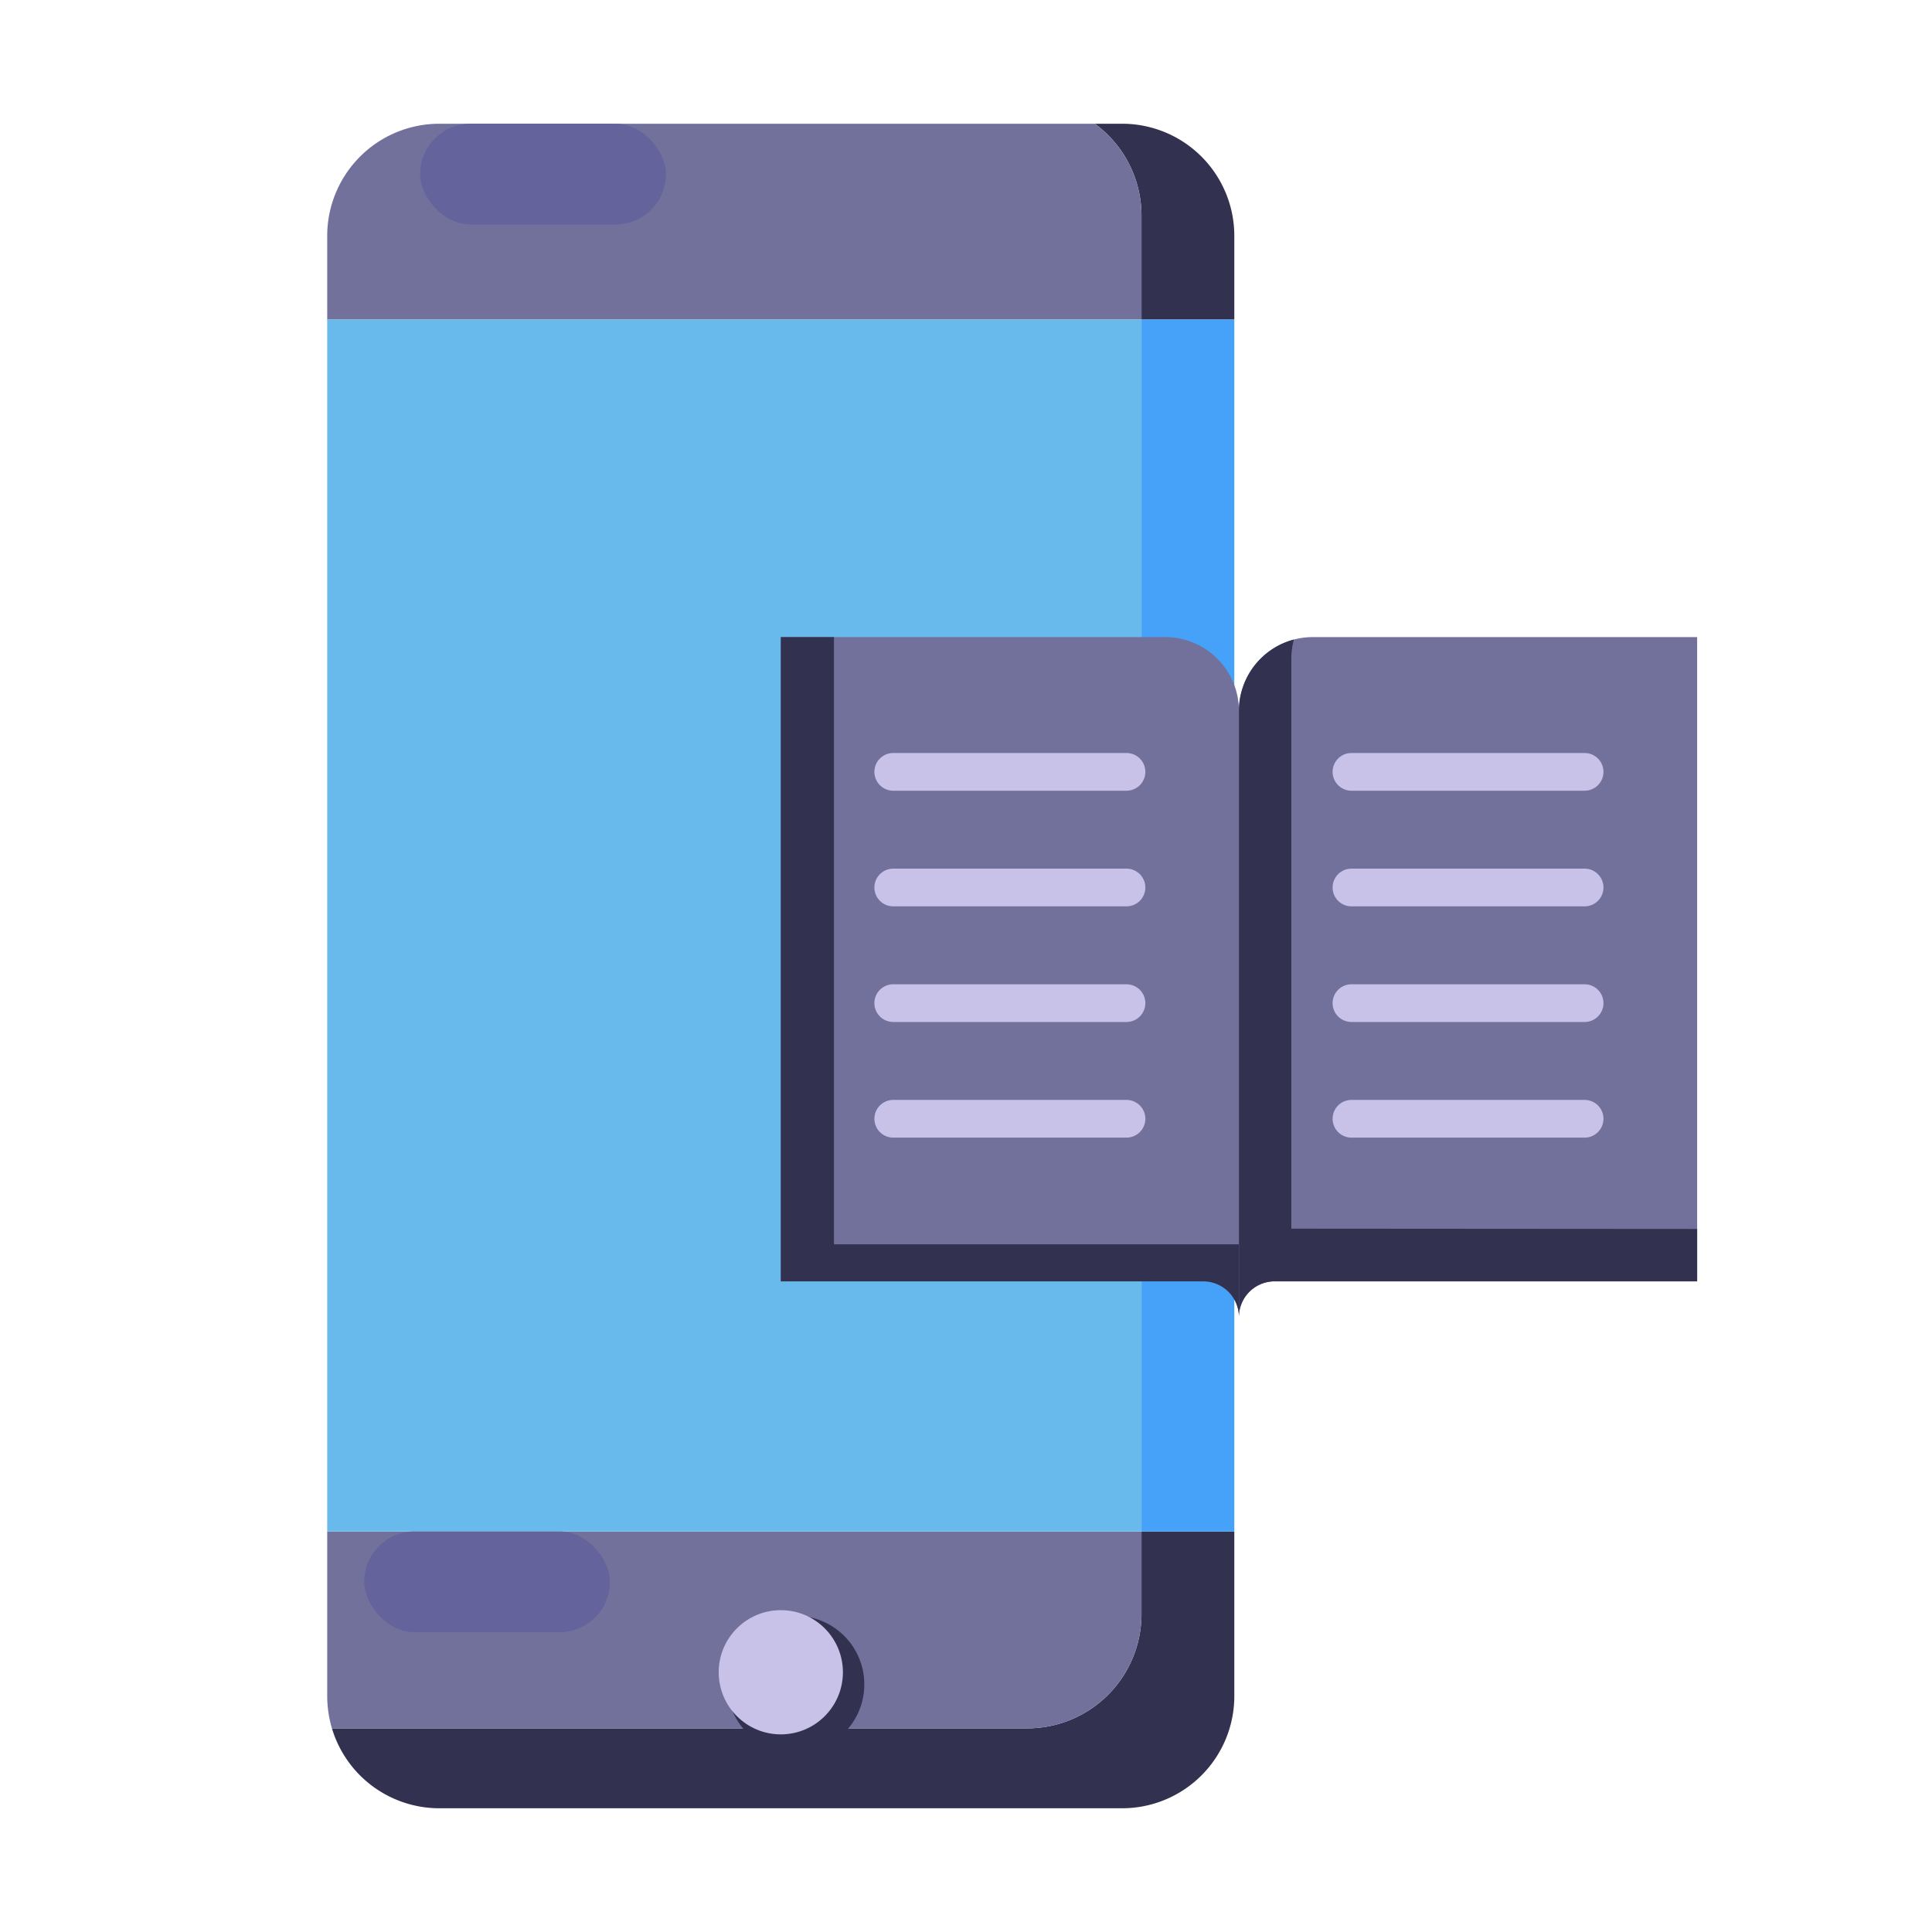 <svg data-name="Layer 2" viewBox="0 0 2050 2050" xmlns="http://www.w3.org/2000/svg"><path d="M1211.2 1712.7V1625h98.5v174.7a119 119 0 0 1-119.1 119H466.3a119 119 0 0 1-114.1-84.8h737.9a121.2 121.2 0 0 0 121.1-121.2Z" fill="#323150" class="fill-323150"></path><path d="M347.2 1625h864v87.7a121.2 121.2 0 0 1-121.1 121.2H352.2a120.9 120.9 0 0 1-5-34.2Z" fill="#72719c" class="fill-4d4c78"></path><path d="M1211.2 228.9a120.8 120.8 0 0 0-49.5-97.6h28.9a119 119 0 0 1 119.1 119v88.8h-98.5Z" fill="#323150" class="fill-323150"></path><path d="M1211.2 228.9v110.2h-864v-88.8a119 119 0 0 1 119.1-119h695.4a120.8 120.8 0 0 1 49.5 97.6Z" fill="#72719c" class="fill-4d4c78"></path><path d="M1211.2 339.1h98.5V1625h-98.5z" fill="#46a1f8" class="fill-46a1f8"></path><path d="M347.2 339.1h864V1625h-864z" fill="#67baeb" class="fill-67baeb"></path><circle cx="844.3" cy="1787.3" r="72.8" fill="#323150" class="fill-323150"></circle><circle cx="828.5" cy="1774.4" r="65.9" fill="#c8c2e9" class="fill-c8c2e9"></circle><rect height="106.96" rx="53.5" ry="53.5" transform="rotate(180 576.25 184.75)" width="260.8" x="445.9" y="131.3" fill="#64639c" class="fill-64639c"></rect><rect height="106.96" rx="53.5" ry="53.5" transform="rotate(-180 516.8 1678.45)" width="260.8" x="386.4" y="1625" fill="#64639c" class="fill-64639c"></rect><path d="M1276.7 1359.6H828.5V676h407.9a78.3 78.3 0 0 1 78.2 78.3v643.2a37.9 37.9 0 0 0-37.9-37.9Z" fill="#72719c" class="fill-4d4c78"></path><path d="M884.9 1320.3V676h-56.4v683.6h448.2a37.9 37.9 0 0 1 37.9 37.9v-77.2Z" fill="#323150" class="fill-323150"></path><path d="M1352.5 1359.6h448.3V676h-407.9a78.4 78.4 0 0 0-78.3 78.3v643.2a37.9 37.9 0 0 1 37.9-37.9Z" fill="#72719c" class="fill-4d4c78"></path><path d="M1370.2 1303.7v-605a78.6 78.6 0 0 1 2.7-20.1 78.3 78.3 0 0 0-58.3 75.7v643.2a37.9 37.9 0 0 1 37.9-37.9h448.3V1304Z" fill="#323150" class="fill-323150"></path><path d="M1195.3 839H947.8a20 20 0 0 1 0-40h247.5a20 20 0 0 1 0 40ZM1195.3 961.7H947.8a20 20 0 0 1 0-40h247.5a20 20 0 0 1 0 40ZM1195.3 1084.4H947.8a20 20 0 0 1 0-40h247.5a20 20 0 0 1 0 40ZM1195.3 1207.1H947.8a20 20 0 1 1 0-40h247.5a20 20 0 0 1 0 40ZM1681.4 839H1434a20 20 0 0 1 0-40h247.4a20 20 0 0 1 0 40ZM1681.4 961.7H1434a20 20 0 0 1 0-40h247.4a20 20 0 0 1 0 40ZM1681.4 1084.4H1434a20 20 0 0 1 0-40h247.4a20 20 0 0 1 0 40ZM1681.4 1207.1H1434a20 20 0 0 1 0-40h247.4a20 20 0 0 1 0 40Z" fill="#c8c2e9" class="fill-c8c2e9"></path></svg>